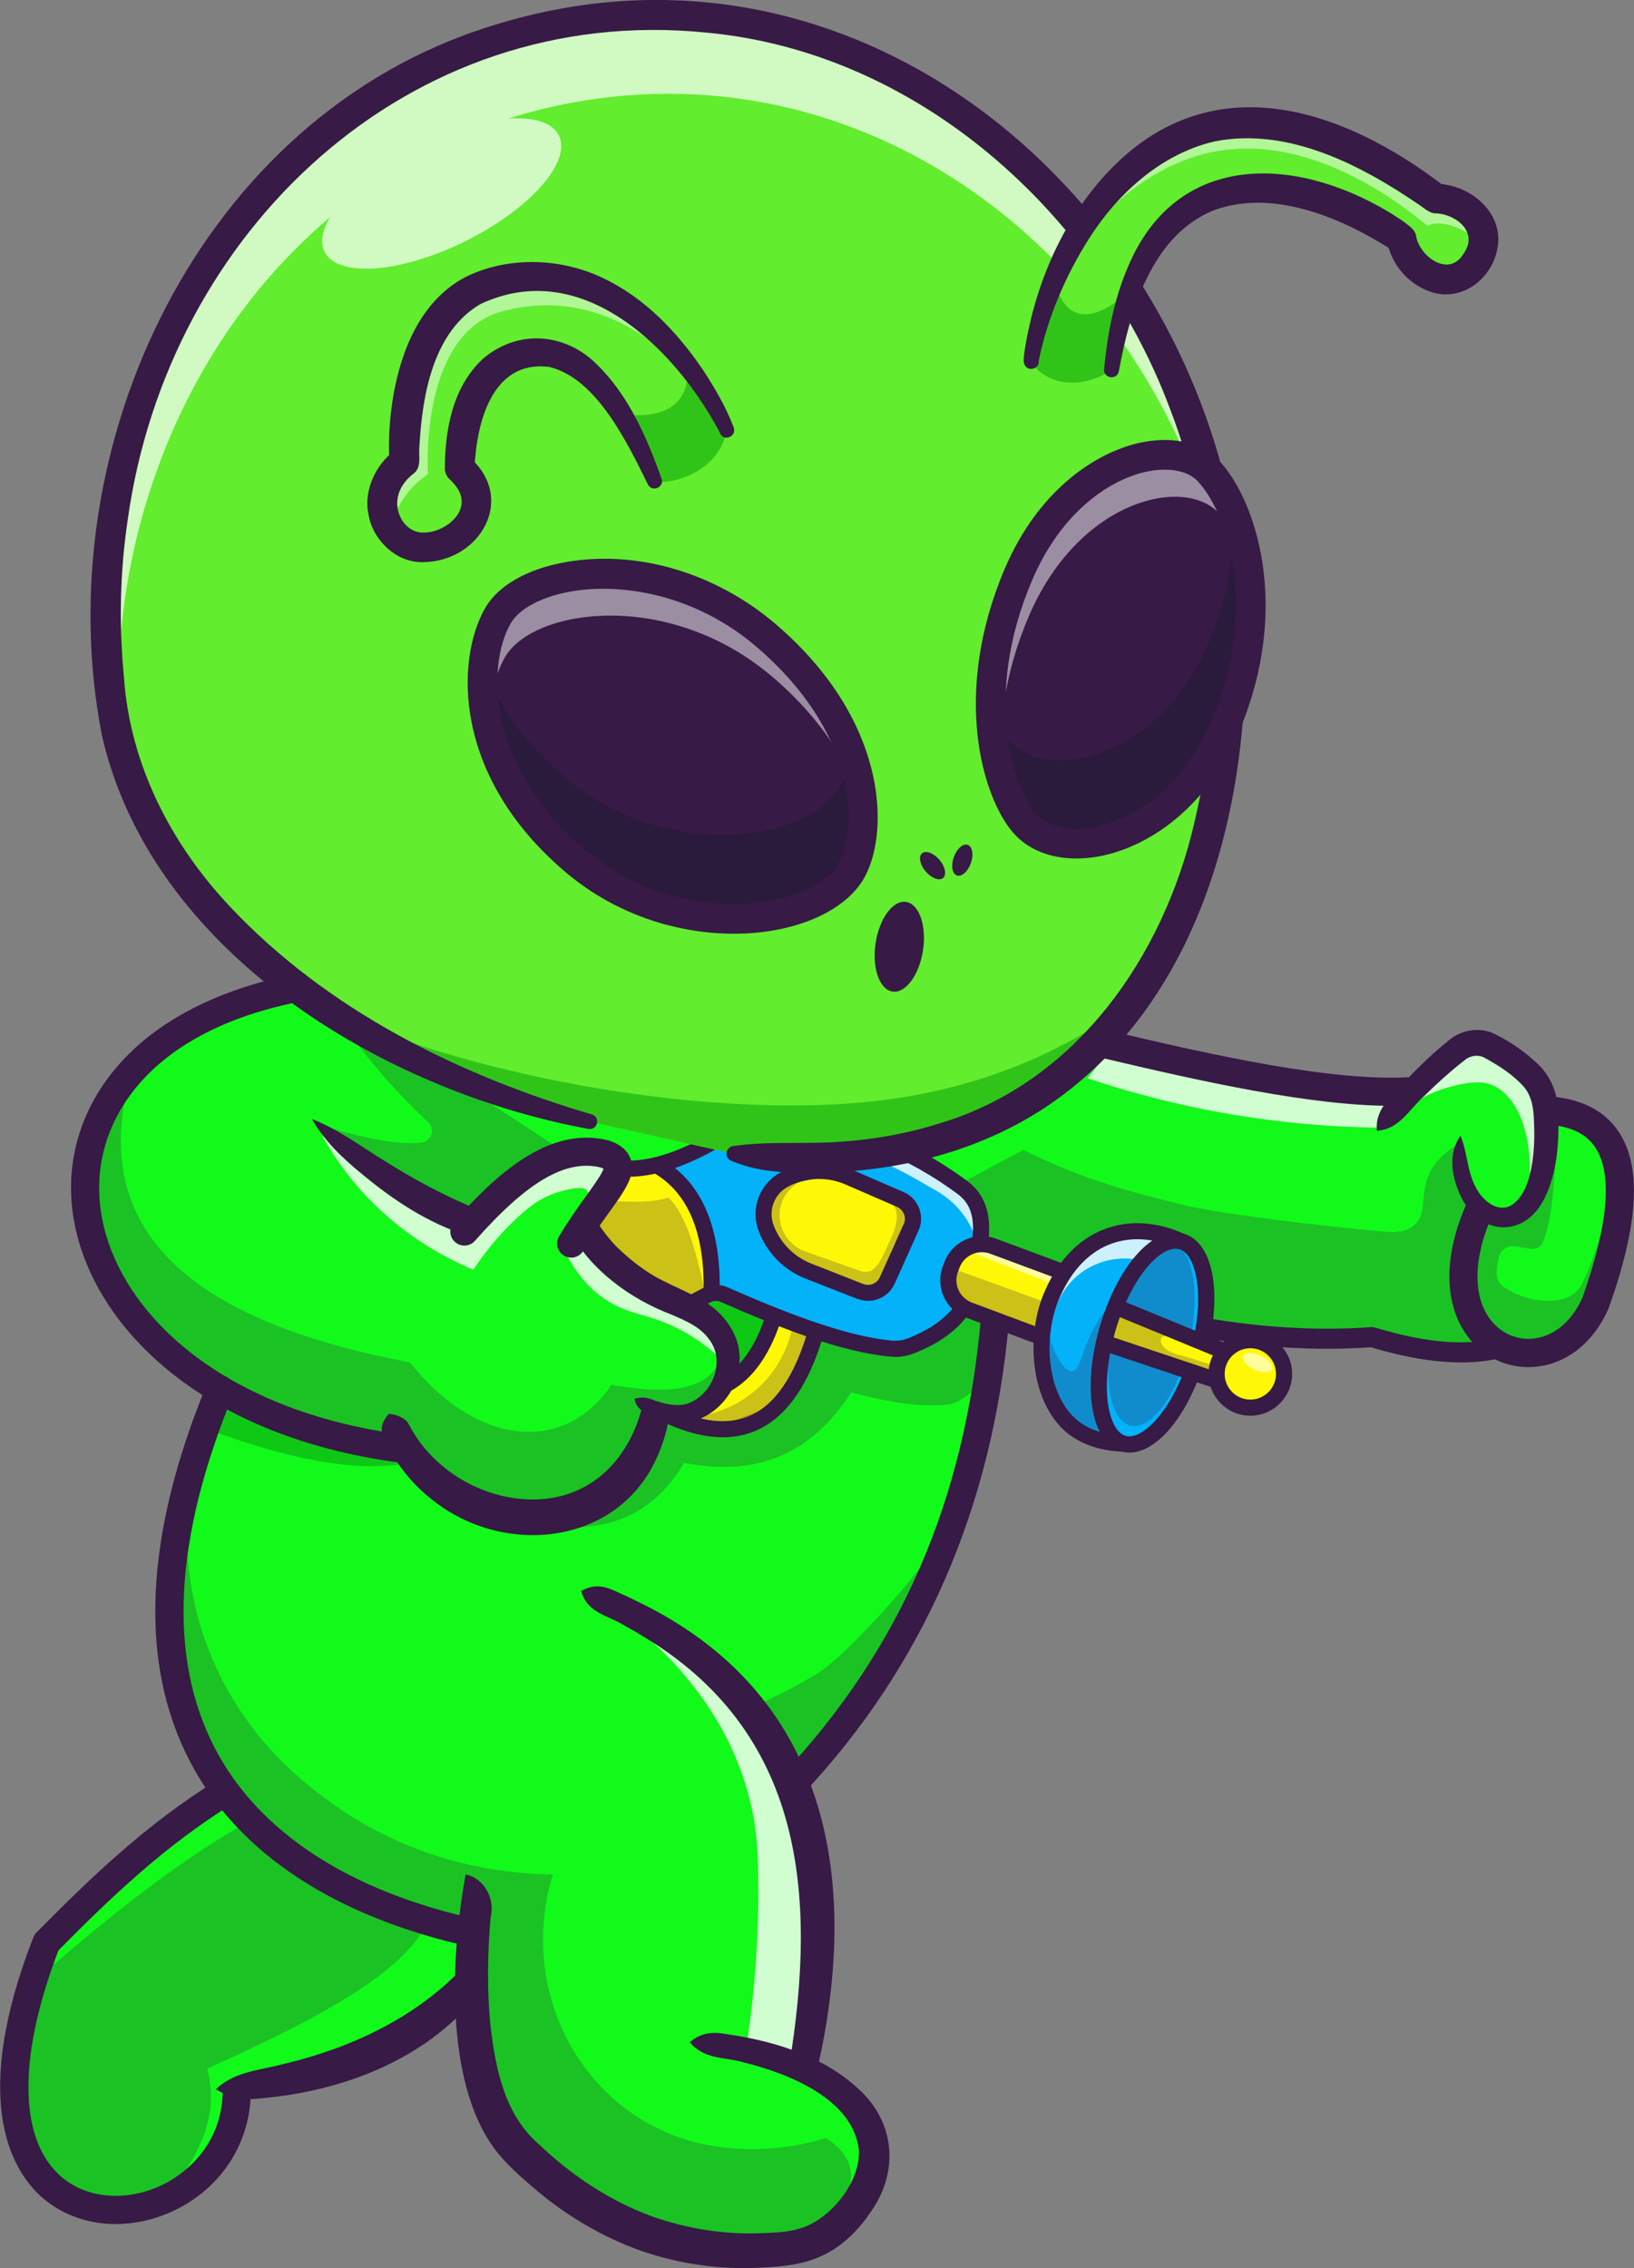 <?xml version="1.0" encoding="UTF-8"?>
<svg id="Layer_2" data-name="Layer 2" xmlns="http://www.w3.org/2000/svg" viewBox="0 0 189.61 263.18">
  <rect x="0" y="0" width="189.61" height="263.18" fill="#808080" stroke="none"/>
  <defs>
    <style>
      .cls-1 {
        fill: #03b2f9;
      }

      .cls-2 {
        fill: #fff;
      }

      .cls-3 {
        fill: #fef807;
      }

      .cls-4 {
        fill: #31c418;
      }

      .cls-5 {
        fill: #111a28;
      }

      .cls-6 {
        fill: #12fa1a;
      }

      .cls-7 {
        fill: #371a45;
      }

      .cls-8 {
        fill: #62ed2e;
      }

      .cls-9 {
        opacity: .2;
      }

      .cls-10 {
        opacity: .25;
      }

      .cls-11 {
        opacity: .35;
      }

      .cls-12 {
        opacity: .6;
      }

      .cls-13 {
        opacity: .5;
      }

      .cls-14 {
        opacity: .8;
      }

      .cls-15 {
        opacity: .7;
      }
    </style>
  </defs>
  <g id="Layer_2-2" data-name="Layer 2">
    <g>
      <g>
        <path class="cls-6" d="m185.58,131.15l-6.22-2.31-1.25-3.5-6.24-4.29-2.87,2.21-5.2,3.43h-6.44l-13.9-2.17-15.23-3.35,1.75-4.38c-.72.23-1.43.5-2.13.81-4.44,2.02-6.5,5.44-9.86,8.64-8.43,8.02-17.77-.49-27.16-1.29-10.91-.93-22,1.71-32.81-.77-1.89-.43-3.76-1.09-5.52-1.93,3.63,3.94,7.72,7.93,12.31,11.97l3.44-.58,3.39,2.23,4.52-.4c4.26-2.03,8.52-4.05,12.78-6.08,3.19.54,6.89,1.39,10.89,2.75,4.56,1.55,8.43,3.37,11.55,5.1l2.33,3.11v4.02l6.32,2.01,3.45,1.28,1.39-1.46,2.89-2.53,4.3-.71,2.62.71,3.61,1.1,1.69,5-.36,4.28,7.04,1.12h5.26l6.56.02,5.36.79,8.18.63,2.77-.11,6.25-.52,3.13-4.39,3-7.24v-8.9l-1.61-4.32Z"/>
        <path class="cls-1" d="m113.71,144.38v-4.02s-4.42-4.23-4.42-4.23c-5.47-3.76-12.33-5.87-19.8-7.23l-3.63,1.66-8.84,4.64,4.11,5.62,1.46,8.42,10.19,4.55,6.14,2,8.22-.25,4.24-3.26-1.33-1.72v-3.82s3.67-2.37,3.67-2.37Z"/>
        <polygon class="cls-3" points="100.86 149.79 103.43 147.63 105.95 141.32 104.37 139.45 97.28 136.17 90.87 137.58 88.94 139.62 89.52 143.66 93.73 147.51 100.86 149.79"/>
        <polyline class="cls-3" points="82.57 150.1 81.93 145.49 79.59 138.16 76.16 135.48 71.64 135.87 68.25 142.35 72.81 148.62 79.37 151.9"/>
        <path class="cls-3" d="m89.29,153.15c.1,2.64-1.36,4.83-3.99,6.69l-.79,1.4-2.35,2.18-3.56,1.28,6.7,1.14,6.27-3.49,1.94-4.44,1.19-3.44-5.41-1.32Z"/>
        <polygon class="cls-3" points="123.48 147.68 120.02 146.39 113.71 144.38 110.97 145.35 110.15 147.68 110.35 150.04 112.44 152.03 120.87 155.2 121.15 153.34 123.48 147.68"/>
        <polygon class="cls-1" points="130.9 167.63 133.29 167.45 135.8 164.52 137.84 160.51 138.25 159.5 139.63 154.07 139.89 148.96 138.3 144.79 135.57 144.38 130.6 148.45 128.22 154.23 127.58 160.16 128.22 165.85 130.9 167.63"/>
        <g class="cls-10">
          <ellipse class="cls-7" cx="133.61" cy="154.85" rx="10.84" ry="4.52" transform="translate(-46.91 251) rotate(-77.25)"/>
        </g>
        <path class="cls-3" d="m130.79,152.17l4.63,1.9,4.57,2.2,1.55.57,1.46-.32,2.69-.72,1.75,1.05.93,1.15.64,2.96-1.58,1.63-4.01.39-1.26-1.49-.98-1.98-12.43-3.49c.23-1.74.67-3.22,1.71-3.98"/>
        <polygon class="cls-1" points="129.43 167.45 127.51 164.05 127.61 158.96 128.47 154.88 129.76 150.84 131.35 147.9 134.69 144.48 135.57 143.98 132.06 142.98 126.51 144.37 123.18 148.1 121.15 153.34 120.87 158 122.13 163.35 126.25 166.65 129.43 167.45"/>
        <path class="cls-6" d="m67.44,133.87l-25.56-20.32c-36,2.48-47.84,40.93,3.63,53.91,15.72,13.78,24.59,9.8,29.91-3.4,9.8-.89,11.04-5,5.97-11.48l-13.94-9.6,4.24-7.77-4.24-1.34Z"/>
        <path class="cls-6" d="m115.44,153.28c-1.41,20.19-9.25,38.11-23.46,53.78,3.54,10.77,3.82,21.78,1.19,32.99,14.93,10.48,5.58,25.9-17.76,17.49-13.08-1.25-19.44-13.13-20.29-33.19-40.38-11.05-39.1-35.27-30.07-61.94l21.78,5.22c11.82,11.83,21.33,10.55,28.58-3.58l9.1,1.8c4.73-.59,7.98-5.64,11.18-10.85,6.6,1.88,12.07,1.48,15.68-2.7l4.08.99Z"/>
        <path class="cls-6" d="m84.79,159.5c-.13-2.16-.64-4.11-1.85-5.7-.64-.84-1.47-1.57-2.53-2.18l3.2-1.52,6.25,3.05-2.23,4.43-2.32,2.26-.51-.34Z"/>
        <path class="cls-6" d="m26.15,207.9l-20.31,17.04c-6.6,18.46-5.33,29.75,6.43,31.51,8.8.16,13.73-4.69,15.19-14.02,10.31-.71,19.72-3.67,27.26-11.38l-.69-6.7c-12.16-2.19-21.18-8-27.88-16.46Z"/>
        <g class="cls-10">
          <path class="cls-7" d="m113.85,160.19c-1.01,1.43-2.25,2.42-3.7,2.78-3.6.41-7.47-.39-11.39-1.39-4.04,6.3-10.01,10.03-19.38,8.17-3.92,6.65-9.97,8.45-17.43,7.04,6.81-2.5,11.75-6.53,14.22-12.59l6.42,1.65,8.98-3.49,2.92-7.16,8.71,1.26,8.17-4.16,4.08.99-1.59,6.91Z"/>
        </g>
        <g class="cls-10">
          <path class="cls-7" d="m108.46,179.01c1.26,0-9.53,12.72-13.75,15.27-2.99,1.8-7.73,4.13-7.86,3.79l5.93,8.05c6.6-7.18,11.44-16.74,15.69-27.12Z"/>
        </g>
        <g class="cls-9">
          <path d="m24.03,165.85c8.81,3.22,16.98,5.16,23.54,3.91l-21.06-7.95-2.48,4.04Z"/>
        </g>
        <g class="cls-10">
          <path class="cls-7" d="m21.99,172.7c-.47,3.62-.88,10.72,2.21,18.7,4.07,10.52,11.69,16.01,14.83,18.21,10.28,7.19,20.83,7.86,25.13,7.89-3.01,9.78.05,20.32,7.67,26.59,10.4,8.56,23.33,4.23,24,3.99,4.02,2.6,3.77,6.01,0,10.08l-5.27,2.83-15.42-1.03-17.11-12.82-4.01-22.79-10.56-3.39-16.01-11.41c-1.98-2.83-4.3-6.87-5.83-12.07-3.24-11.02-.97-20.52.35-24.78Z"/>
        </g>
        <g class="cls-10">
          <path class="cls-7" d="m49.64,222.94c-2.69,6.12-13.53,11.66-25.61,17.11,1.53,5.33-.92,10.32-5.05,15.15l-6.7,1.24-8.36-4.86-2.23-10.25,2.61-11.69c8.77-7.65,17.11-14.18,24.51-18.23l20.85,11.52Z"/>
        </g>
        <g class="cls-10">
          <path class="cls-7" d="m14.67,126.69c-3.75,17.32,9.1,26.91,32.9,31.4,7.81,9.84,18,10.63,23.38,2.6,7.61,1.38,12.32.35,12.86-4.17v4.17s-3.39,3.1-3.39,3.1l-4.99.26-1.43,6.09-9.88,5.78c-8.32.58-13.62-2.97-17.93-7.89-34.38-8.87-40.98-23.45-31.5-41.33Z"/>
        </g>
        <g class="cls-10">
          <path class="cls-7" d="m37.39,115.08c3.02,5.1,6.97,10.15,12.3,15.14.85.8.38,2.22-.78,2.36-3.27.39-7.76-.85-12.34-2.19l17.3,11.11,6.54-4.86,5.63-2.63-11.23-7.32-12.16-13.11-5.27,1.5Z"/>
        </g>
        <g class="cls-9">
          <path d="m85.3,158.87l-.79-3.66-3.09-3.87,1.3-.81,6.22,2.42c.42,2.83-1.37,4.5-3.64,5.92Z"/>
        </g>
        <g class="cls-10">
          <path class="cls-7" d="m94.24,154.9c-.78-.22-1.56-.44-2.34-.66-.27,1.21-1.06,3.94-3.47,6.38-3.13,3.16-6.89,3.71-8.03,3.83l3,1.64c1.25-.13,2.97-.49,4.72-1.5,5.03-2.92,5.97-8.73,6.11-9.68Z"/>
        </g>
        <g class="cls-10">
          <path class="cls-7" d="m81.77,149.79c-1.01-4.73-2.2-8.95-4.21-10.82-1.93.61-4.31.52-6.62.38l-2.69,3,5.96,6.12,5.61,2.87,1.95-1.55Z"/>
        </g>
        <g class="cls-10">
          <path class="cls-7" d="m103.08,139.39c.2.12.6.38.82.88.11.24.17.51.16.95-.02.99-.35,1.76-.42,1.91-1.24,2.81-1.86,4.21-2.85,4.42-.52.11-.94-.04-1.33-.19-1.74-.63-3.64-1.31-5.9-2.1-1.94-.64-3.21-2.51-3.09-4.5.12-1.86,1.43-3.47,3.26-3.99-.28-.06-2.39-.51-3.93.86-.82.73-1.08,1.61-1.17,1.91-.62,2.19.75,4.26,1.21,4.95,1.25,1.88,3.12,2.76,6.86,4.52,2.33,1.1,3.15,1.21,3.97,1.05,2.06-.4,3.22-2.41,3.31-2.57.41-.72.2-.77.74-2.26.86-2.36,1.52-2.79,1.36-3.62-.13-.67-.76-1.5-3-2.22Z"/>
        </g>
        <g class="cls-10">
          <path class="cls-7" d="m110.34,147.13l11.59,4.2c-.28,1.31-.55,3.65.63,5.86.29.55,1.06,2,1.87,1.91.9-.1,1.04-2.03,2.22-4.44.94-1.92,2.11-3.27,2.92-4.09-.66,2.31-1.32,4.62-1.99,6.93l.33,7.27,1.08,2.76-3.36-1.02-3.74-4.15-1.34-7.16-5.84-1.86-4.09-2.49s.24-3.72-.28-3.71Z"/>
        </g>
        <g class="cls-10">
          <path class="cls-7" d="m140.79,158.42c-1.2-.37-2.4-.74-3.6-1.11-.28-.05-2.08-.43-2.43-1.44-.04-.11-.12-.34-.02-.55.24-.5,1.22-.28,1.31-.51.19-.52-4.08-4.1-6.34-2.43-1.42,1.06-1.14,3.52-1.11,3.74,4.07,1.3,8.14,2.6,12.21,3.9,0-.54,0-1.08,0-1.62Z"/>
        </g>
        <g class="cls-10">
          <path class="cls-7" d="m180.62,132.09c-.24,4.57-.42,9.25-1.59,12.06-.23.55-.8.86-1.39.77l-1.83-.3c-.85-.14-1.68.4-1.88,1.24-.14.61-.23,1.2-.26,1.77-.03.71.31,1.4.92,1.78,1.92,1.21,4.01,1.8,6.38,1.42,1.12-.18,2.1-.87,2.62-1.87,1.04-2.03,1.97-4.98,2.87-8.09l-1.44,8.75-2.53,5.9-6.6,1.35-4.45-3.49-1.85-6.49,1.79-6.25,4.62-.29,4.62-8.24Z"/>
        </g>
        <g class="cls-10">
          <path class="cls-7" d="m169.35,132.73c-1.03.55-2.52,1.55-3.39,3.27-1.27,2.51-.31,4.69-1.75,6.08-1.1,1.06-2.82.92-3.86.82-17.03-1.61-22.91-3.04-22.91-3.04-7.28-1.77-11.59-3.15-16.24-5.26-1.03-.47-1.87-.88-2.45-1.17-2.26,1.21-4.52,2.42-6.78,3.62.52.48,1.9,1.89,2.28,4.15.2,1.2.04,2.22-.12,2.86,3.06.9,6.12,1.79,9.17,2.69.36-.62.98-1.51,1.99-2.34,1.64-1.34,3.33-1.69,4.27-1.87.56-.11,4.03-.73,7.48,1.17.85.47,1.53.84,2.16,1.64,1.34,1.68,1.34,3.83,1.34,5.67,0,1.17-.13,2.12-.23,2.75,1.95.32,4.04.59,6.25.76,4.75.37,9.06.24,12.8-.12,1.11.4,2.36.77,3.74,1.05,3.45.72,6.51.66,8.82.41-.6-.41-1.46-1.12-2.16-2.22-1.27-2.01-1.2-4.07-1.11-5.78.18-3.5,3.85-6.48,2.51-7.95-2.16-2.37-2.08-4.78-1.81-7.19Z"/>
        </g>
        <g class="cls-14">
          <path class="cls-2" d="m126.22,125.13c3.74,1.25,7.92,2.43,12.5,3.39,8.19,1.71,15.61,2.29,21.85,2.34,1.39-1.39,2.67-2.39,3.84-3.11,0,0,0,0,0,0,0,0,1.73-1.05,3.63-1.57.56-.15,3.21-.97,4.91-.35,3,1.09,4.78,5.45,4.56,10.75.76-.94,2.14-2.97,2.22-5.73.12-4.26-2.9-8.5-6.78-9.44-.3-.07-1.52-.35-3.13-.06-4.33.77-6.53,4.7-6.92,5.41-2.8-.08-5.72-.27-8.77-.58-9.39-.98-17.67-2.98-24.66-5.26-1.09,1.4-2.18,2.8-3.27,4.21Z"/>
        </g>
        <g class="cls-14">
          <path class="cls-2" d="m37.39,131.79c1.02,1.83,2.36,3.87,4.14,5.93,4.63,5.35,9.94,8.17,13.4,9.62,1.95-2.97,3.95-5.01,5.38-6.3.89-.8,2.31-2.06,4.44-2.7,3.1-.93,3.7-.39,3.51.63l3.42-3.76-2.48-1.56-7.71,1.56-7.6,6.29-16.49-9.7Z"/>
        </g>
        <g class="cls-14">
          <path class="cls-2" d="m65.68,145.47c1.66,3.18,3.6,4.76,5.03,5.61,2.72,1.63,4.84,1.36,8.53,3.39,1.86,1.02,3.22,2.13,4.03,2.86-.39-1.21-1.07-2.75-2.28-4.27-2.75-3.46-6.12-1.93-9.58-5.26-2.08-2-2.75-4.22-4.09-4.03-.78.11-1.31.98-1.64,1.69Z"/>
        </g>
        <g class="cls-14">
          <path class="cls-2" d="m68.68,185.4c2.97,1.7,7.1,4.57,10.91,9.19,1.6,1.94,5.05,6.22,7.01,12.78,1.22,4.09,1.4,7.21,1.4,12.15,0,4.53-.27,10.71-1.4,18.08,1.87.42,3.74.83,5.61,1.25,7.37-28.78-5.05-43.3-23.53-53.45Z"/>
        </g>
        <g class="cls-14">
          <path class="cls-2" d="m82.63,133.59c1.35-.82,3.62-1.93,6.54-2.1,1.48-.09,2.8.27,6.47,1.17,6.48,1.6,9.13,3.29,12.78,5.38,1.95,1.11,3.63,2.62,4.75,5.45,2.62-1.66-1.52-8.75-13.17-12.23-11.95-3.57-17.76.27-17.37,2.34Z"/>
        </g>
        <g class="cls-12">
          <polygon class="cls-2" points="112.44 145.2 122.42 149.09 122.83 147.69 113.93 144.45 112.44 145.2"/>
        </g>
        <g class="cls-12">
          <ellipse class="cls-2" cx="145.93" cy="158.1" rx=".89" ry="1.84" transform="translate(-58.59 224.91) rotate(-65.38)"/>
        </g>
        <g class="cls-14">
          <path class="cls-2" d="m122.01,153.65c.07-.5.62-4.29,4.09-6.39,2.63-1.6,5.28-1.22,6-1.09,2-1.89,2.98-2.91,2.88-2.96-2.27-1.21-12.91-.82-12.97,10.44Z"/>
        </g>
        <path class="cls-7" d="m45.94,169.66c.8,0,1.5-.59,1.62-1.41.13-.89-.5-1.72-1.39-1.85-23.39-3.29-35.14-17.22-34.65-29.28.39-9.72,8.96-20.59,31.84-21.95.9-.05,1.59-.83,1.54-1.73-.05-.9-.83-1.59-1.73-1.54-10.71.64-19.62,3.49-25.76,8.25-5.64,4.37-8.89,10.35-9.15,16.83-.54,13.53,12.15,29.09,37.47,32.65.08.01.15.02.23.02Z"/>
        <path class="cls-7" d="m45.15,164.05c-1.06,1.15-1.04,2.09-.43,3.23,1.28,2.66,3.18,5.01,5.52,6.82,8.17,6.49,21.22,5.32,25.89-4.76.85-1.81,1.37-3.71,1.64-5.61l-3.22-.61c-1.59,6.54-6.37,11.09-13.17,10.87-4.71-.13-9.41-2.51-12.35-6.25-.5-.63-.94-1.3-1.35-2-.19-.36-.33-.73-.71-1.01-.36-.29-.86-.54-1.82-.68h0Z"/>
        <path class="cls-7" d="m73.63,162.3c.2,1.1.96,1.57,1.86,1.93.81.34,1.66.62,2.58.76,3.96.68,7.66-3.06,7.75-6.98.17-2.55-1.28-4.92-3.23-6.4-2.3-1.69-5.32-2.55-7.58-4.11-1.23-.81-2.47-1.85-3.51-2.88-1.02-1.06-1.9-2.25-2.64-3.55l-2.87,1.56c2.4,4.65,7.09,8.07,11.84,9.88,1.62.7,3.36,1.4,4.41,2.85,1.92,2.39.63,6.13-2.09,7.37-1.2.58-2.75.26-4.03-.16-.85-.34-1.49-.55-2.51-.26h0Z"/>
        <path class="cls-7" d="m66.27,145.94c.56,0,1.1-.28,1.41-.8,1.02-1.72,2.07-3.16,2.99-4.44,1.88-2.61,3.12-4.33,2.53-6.14-.49-1.52-2.04-2.04-2.55-2.21l-.12-.03c-6.9-1.73-13.17,4.17-17.87,9.5-.6.68-.53,1.71.15,2.31.68.6,1.71.53,2.31-.15,6.04-6.85,10.53-9.48,14.56-8.51.17.06.28.11.36.15-.2.63-1.2,2.02-2.02,3.16-.91,1.26-2.04,2.84-3.14,4.68-.46.78-.21,1.78.57,2.24.26.16.55.23.84.23Z"/>
        <path class="cls-7" d="m36.19,129.85c1.47,2.55,3.5,4.49,5.72,6.31,3.68,3.07,7.75,5.79,12.38,7.23,0,0,1.07-3.09,1.07-3.09-3.72-1.49-7.29-3.43-10.7-5.57-2.81-1.72-5.31-3.64-8.47-4.88h0Z"/>
        <path class="cls-7" d="m55.13,225.99c.75,0,1.43-.52,1.6-1.29.19-.88-.37-1.75-1.25-1.95-14.86-3.23-25.4-10.08-30.5-19.8-5.52-10.54-4.83-24.36,2.06-41.09.34-.84-.05-1.79-.89-2.14-.83-.35-1.79.05-2.14.89-7.28,17.67-7.93,32.42-1.93,43.86,5.56,10.61,16.87,18.03,32.7,21.48.12.03.23.04.35.04Z"/>
        <path class="cls-7" d="m54.04,217.5c-1.71,9.19-2.49,23.78,3.24,31.7,1.37,1.89,3.29,3.53,5.05,5.03,3.58,2.99,7.67,5.4,12.08,6.96,4.43,1.54,9.17,2.2,13.83,1.95,2.45-.12,4.98-.32,7.23-1.43,2.34-1.07,4.19-2.98,5.6-5.08,3.28-4.67,2.8-10.37-1.46-14.24-4.36-4.04-10.33-5.7-16.07-6.46-1.14-.11-2.32.04-3.5,1.05.51.61,1.03.95,1.55,1.22,1.5.72,3.15.65,4.71,1.12,5.17,1.28,12.7,4.22,13.37,10.18.16,3.43-2.71,7.25-5.83,8.71-1.78.83-3.8.87-5.75.94-4.18.14-8.35-.54-12.29-1.91-4.92-1.78-9.4-4.74-13.19-8.35-3.98-3.39-5.09-8.65-5.67-13.64-.45-4.23-.37-8.57,0-12.89l-.04.26c.61-2.15-.61-4.63-2.87-5.11h0Z"/>
        <path class="cls-7" d="m53.47,228.6c-5.55,5.7-12.88,9.08-20.57,10.91-2.74.73-5.64.84-7.85,2.92,1.46.91,2.91,1.15,4.34,1.14,7.16-.52,14.37-2.54,20.32-6.73,2.39-1.7,4.56-3.76,6.27-6.14l-2.51-2.1h0Z"/>
        <path class="cls-7" d="m13.43,258.08c2.04,0,4.14-.43,6.18-1.3,5.92-2.55,9.56-8.06,9.5-14.37l-3.27.03c.06,5.94-3.84,9.74-7.52,11.33-4.21,1.81-8.75,1.22-11.58-1.52-4.61-4.45-4.58-13.89.05-25.94,6.1-6.15,12.25-12.07,20.24-17.03l-1.73-2.78c-8.39,5.21-14.76,11.37-21.07,17.75-.16.16-.28.35-.36.56-7.2,18.47-2.71,26.6.6,29.8,2.36,2.28,5.57,3.47,8.97,3.47Z"/>
        <path class="cls-7" d="m94.78,240.37c5.04-21.74,1.66-43.14-19.85-54.06-.94-.45-1.99-1.01-2.95-1.41-1.53-.73-2.79-1.27-4.54-.28.75,2.64,3.12,2.78,5.05,4.03.46.24,1.35.74,1.78,1.02,19.02,11.17,20.59,30.16,17.3,50.08,0,0,3.21.62,3.21.62h0Z"/>
        <path class="cls-7" d="m93.17,208.18c13.97-14.84,22.02-33.31,23.91-54.89l-3.26-.29c-1.85,21.12-9.38,38.43-23.03,52.93l2.38,2.24Z"/>
        <path class="cls-7" d="m159.76,131.21c2.66-.14,3.77-2.52,5.55-4.07,1.37-1.35,2.79-2.65,4.3-3.84l.32-.25c.64-.57,1.61-.71,2.35-.3,1.66.91,3.32,1.97,4.58,3.4.9,1.08,1.11,2.54,1.14,3.93.08,1.6.05,3.22-.19,4.8-.31,1.84-.82,3.9-2.4,4.96-1.55.93-3.28-.44-4.08-1.91-1.1-1.93-.98-3.95-1.85-6.13-1.53,2.14-1,4.86.06,7.09,2.27,4.6,7.5,4.8,9.76.01,1.34-2.82,1.56-5.86,1.55-8.9.1-2.34-.58-4.78-2.32-6.45-1.58-1.52-3.39-2.78-5.38-3.7-1.69-.68-3.68-.29-5.03.88-1.71,1.36-3.31,2.88-4.8,4.46-1.52,1.83-3.83,3.32-3.54,6.03h0Z"/>
        <path class="cls-7" d="m161.5,128.33c.84,0,1.66-.02,2.45-.07l-.2-3.27c-9.09.54-22.59-2.43-35.62-5.53l-.76,3.18c12.17,2.89,24.76,5.68,34.12,5.68Z"/>
        <path class="cls-7" d="m177.35,158.64c.31,0,.62-.02.93-.05,3.6-.38,6.65-2.83,8.37-6.74.02-.04.03-.07.04-.11,3.46-9.7,3.83-16.38,1.14-20.41-1.69-2.53-4.51-3.92-8.39-4.13l-.17,3.27c2.83.15,4.75,1.02,5.84,2.67,2.04,3.06,1.54,8.93-1.48,17.44-1.24,2.77-3.31,4.5-5.7,4.75-1.97.21-3.87-.66-5.08-2.33-2-2.77-1.86-7.21.39-12.16l-2.98-1.35c-2.74,6.06-2.76,11.68-.06,15.43,1.71,2.37,4.33,3.72,7.14,3.72Z"/>
        <polygon class="cls-7" points="133.62 154.97 133.62 154.97 133.62 151.7 133.62 154.97"/>
        <path class="cls-7" d="m169.51,158.1c2.12,0,4.07-.28,5.9-.83l-.68-2.24c-4.06,1.23-8.89.92-15.18-.98-.14-.04-.28-.06-.42-.05-6.03.44-12.52.08-19.31-1.08l-.39,2.3c6.89,1.17,13.5,1.55,19.65,1.12,3.93,1.17,7.36,1.75,10.42,1.75Z"/>
        <path class="cls-7" d="m131.06,168.56c2.9,0,6.14-3.51,8.17-9.02l-1.75-.65c-2,5.42-5.13,8.23-6.86,7.73-1.81-.52-2.93-4.73-1.59-10.62.1-.45.22-.92.37-1.46.26-.9.56-1.77.89-2.58,2.1-5.17,4.95-7.46,6.57-7,1.64.47,2.77,4.12,1.84,9.4-.06.35-.13.71-.22,1.13l1.82.41c.1-.45.18-.86.24-1.23,1.07-6.02-.2-10.65-3.16-11.51-2.96-.86-6.51,2.39-8.82,8.09-.35.87-.68,1.8-.96,2.77-.17.58-.29,1.09-.4,1.57-1.49,6.51-.27,11.91,2.89,12.83.31.09.63.13.96.13Z"/>
        <path class="cls-7" d="m130.31,168.46l.11-1.87c-1.19-.07-3.99-.24-5.96-2.29-3.07-3.21-3.28-9.25-1.7-13.23,1.32-3.33,3.38-5.63,5.97-6.66,2.42-.96,5.25-.78,7.99.51l.79-1.69c-3.21-1.51-6.58-1.7-9.48-.55-3.08,1.22-5.51,3.89-7.02,7.7-1.8,4.53-1.51,11.46,2.08,15.21,2.47,2.59,5.9,2.79,7.2,2.87Z"/>
        <path class="cls-7" d="m120.59,156.07l.66-1.75-8.47-3.17c-.69-.26-1.24-.77-1.55-1.45-.31-.67-.33-1.43-.07-2.12l.19-.49c.54-1.42,2.13-2.14,3.55-1.61l8.27,3.07.65-1.75-8.27-3.07c-2.38-.88-5.05.33-5.95,2.7l-.19.49c-.44,1.16-.4,2.42.11,3.55.51,1.13,1.43,1.99,2.6,2.43l8.47,3.17Z"/>
        <path class="cls-7" d="m103.85,157.46c.75,0,1.51-.14,2.22-.42,2.94-1.14,5.13-2.76,6.51-4.81l-1.55-1.05c-1.16,1.72-3.06,3.11-5.64,4.11-.6.23-1.26.33-1.9.27-5.55-.49-13.11-3.56-19.08-6.19-.92-.4-1.95-.37-2.84.1l-2.42,1.28.87,1.65,2.42-1.28c.38-.2.82-.21,1.21-.04,6.48,2.85,13.88,5.83,19.67,6.34.17.02.35.02.52.02Z"/>
        <path class="cls-7" d="m114.63,144.51c.32-2.34.36-5.3-2.26-7.37-6.11-4.57-13.52-7.62-22.02-9.1-1.25-.22-2.51.06-3.55.77-4.35,2.99-9.98,6.36-15.02,5.81l-.2,1.86c5.64.62,11.67-2.95,16.28-6.12.63-.44,1.4-.6,2.17-.47,8.21,1.43,15.35,4.37,21.2,8.74,1.48,1.18,1.94,2.81,1.54,5.63l1.85.26Z"/>
        <path class="cls-7" d="m83.51,150.13c.19-7.79-2.13-13.08-6.89-15.74l-.91,1.63c4.11,2.29,6.11,7.02,5.93,14.06l1.87.05Z"/>
        <path class="cls-7" d="m83.87,166.78c1.35,0,2.6-.24,3.76-.73,3.57-1.5,6.25-5.3,7.97-11.31l-1.8-.51c-1.56,5.44-3.88,8.84-6.89,10.1-2.78,1.16-6.33.59-10.57-1.72l-.89,1.64c3.1,1.68,5.92,2.53,8.42,2.53Z"/>
        <path class="cls-7" d="m83.96,161.62l.46-.07c.11-.02.22-.05.32-.11,2.69-1.48,4.7-4.38,6-8.6l-1.79-.55c-1.12,3.66-2.8,6.16-4.97,7.43l-.29.04.27,1.85Z"/>
        <path class="cls-7" d="m140.24,159.43c0-2.67,2.18-4.85,4.85-4.85s4.85,2.18,4.85,4.85-2.18,4.85-4.85,4.85-4.85-2.18-4.85-4.85Zm1.87,0c0,1.64,1.34,2.98,2.98,2.98s2.98-1.34,2.98-2.98-1.34-2.98-2.98-2.98-2.98,1.34-2.98,2.98Z"/>
        <rect class="cls-7" x="134.86" y="147.35" width="1.87" height="13.76" transform="translate(-58.49 221.18) rotate(-67.65)"/>
        <rect class="cls-7" x="133.75" y="151.07" width="1.87" height="13.85" transform="translate(-57.88 235.6) rotate(-71.5)"/>
        <path class="cls-7" d="m99.49,150.73l-6.01-2.36c-2.56-1-4.56-3.06-5.49-5.65-.92-2.57.21-5.45,2.69-6.73,2.55-1.31,5.53-1.41,8.16-.27l6,2.6c.84.36,1.48,1.03,1.81,1.88.33.85.31,1.78-.07,2.61l-1.19,2.65s0,0,0,0l-1.57,3.49c-.56,1.25-1.79,2-3.09,2-.41,0-.83-.08-1.24-.24Zm5.38-8.67c.17-.37.18-.79.03-1.17-.15-.38-.44-.68-.81-.85l-6-2.6c-2.12-.92-4.51-.84-6.61.24-1.6.82-2.34,2.72-1.74,4.41.75,2.08,2.36,3.74,4.41,4.54l6.01,2.36c.76.3,1.61-.05,1.94-.79l1.57-3.49,1.18-2.64Z"/>
      </g>
      <g>
        <g>
          <path class="cls-8" d="m38.71,117.56c9.14,5.97,19.64,10.27,29.77,12.6l16.48,3.68c22.91,2.71,37.7-5.35,46.57-17.85,10.3-14.53,12.62-35.04,10.39-51.62C136.9,27.04,105.26-2.7,67.92,2.33,30.58,7.36,7.95,44.41,12.98,81.75c2,14.87,12.4,27.11,25.73,35.81Z"/>
          <path class="cls-4" d="m38.71,117.56c9.14,5.97,19.64,10.27,29.77,12.6l16.48,3.68c22.91,2.71,37.7-5.35,46.57-17.85-5.47,4.29-15.91,10.53-31.55,11.94-17.81,1.6-43.01-2.45-61.27-10.37Z"/>
          <g class="cls-15">
            <path class="cls-2" d="m38.31,25.19c-.92,1.52-1.19,2.93-.65,4.02,1.51,3.05,8.83,2.5,16.34-1.22,7.51-3.73,12.37-9.22,10.85-12.28-.76-1.52-2.95-2.15-5.9-1.94,3.32-1.06,6.8-1.84,10.4-2.33,35.62-4.8,66.05,22.05,73.14,56.96-.07-1.33-.19-2.67-.37-4.02C137.1,27.04,105.46-2.7,68.12,2.33,30.79,7.36,8.15,44.42,13.18,81.75c.18,1.35.42,2.68.71,3.98-1.59-23.55,7.65-46.4,24.43-60.54Z"/>
          </g>
          <path class="cls-7" d="m68.29,131c-23.89-4.39-50.8-20.59-56.48-45.74C5.34,51.78,23.24,13.53,56.95,3.03c44.81-14.2,85.5,23.63,87.42,67.88,1.15,20.83-4.36,44.73-22.52,57.22-7.6,5.21-16.83,7.67-25.94,7.92-3.76.07-7.5.17-11.08-1.36-.84-.36-.61-1.63.27-1.7,3.57-.52,7.11-.29,10.69-.41,4.52-.17,9.04-.88,13.32-2.25,15.81-4.74,25.95-19.39,29.52-35.01,3.71-15.75,2.94-32.81-2.89-47.96C127.24,24.71,106.5,6.03,81.93,3.78,47.28.3,19.45,26.96,14.82,60.32c-.9,6.03-1.03,12.17-.44,18.23.68,10.06,5.4,19.34,12.34,26.69,11.23,11.93,26.35,19.48,41.96,24.08,1.03.29.68,1.86-.39,1.68h0Z"/>
          <path class="cls-7" d="m140.23,54.65c3.97,4.22,7.71,16.04,1.95,29.61-5.76,13.57-18.89,16.36-23.31,11.24-3.39-3.94-6.47-15.21-.7-28.78,5.76-13.57,18-16.4,22.06-12.07Z"/>
          <g class="cls-13">
            <path class="cls-2" d="m116.25,89.42c-.44-4.98.25-11.12,3.1-17.83,5.76-13.57,18-16.4,22.06-12.07,1.34,1.43,2.66,3.72,3.59,6.66-.55-5.81-2.63-10.32-4.78-12.6-4.07-4.32-16.3-1.49-22.07,12.07-4.13,9.72-3.72,18.26-1.91,23.77Z"/>
          </g>
          <g class="cls-11">
            <path class="cls-5" d="m118.87,95.5c4.42,5.13,17.55,2.33,23.31-11.24,4.21-9.92,3.35-18.91,1.02-24.67.14,4.48-.65,9.61-2.95,15.02-5.76,13.57-18.89,16.37-23.31,11.24-.7-.81-1.39-1.94-1.99-3.34.14,6.1,1.98,10.74,3.91,12.99Z"/>
          </g>
          <path class="cls-7" d="m57.81,71.4c-3.19,5.54-3.24,18.06,8.8,28.37,12.04,10.31,28.9,7.62,32.29,1.06,2.6-5.04,2.05-16.78-9.99-27.09-12.04-10.31-27.83-8.01-31.1-2.34Z"/>
          <g class="cls-13">
            <path class="cls-2" d="m56.79,83.95c0-3.12.73-5.81,1.81-7.69,3.27-5.67,19.06-7.98,31.1,2.34,5.97,5.11,9.12,10.58,10.45,15.4.09-5.86-2.64-13.97-11.25-21.34-12.04-10.31-27.83-8.01-31.1-2.34-1.72,2.99-2.53,8.01-1.01,13.63Z"/>
          </g>
          <g class="cls-11">
            <path class="cls-5" d="m66.61,99.77c12.04,10.31,28.89,7.62,32.28,1.06,1.48-2.88,1.94-7.94-.18-13.68-.19,1.54-.6,2.88-1.13,3.92-3.39,6.56-20.25,9.26-32.28-1.05-4.8-4.11-7.68-8.57-9.21-12.81-.62,6.31,1.72,15.03,10.52,22.57Z"/>
          </g>
          <path class="cls-7" d="m124.9,99.62c-3.05,0-5.65-1.05-7.34-3-3.62-4.2-7.09-16.21-.99-30.57,4.02-9.48,11.03-13.85,16.24-14.78,3.59-.64,6.75.16,8.67,2.2h0c4.17,4.43,8.47,16.89,2.28,31.46-3.99,9.41-11.2,13.66-16.62,14.51-.77.12-1.52.18-2.25.18Zm10.25-45.12c-.55,0-1.13.05-1.74.16-4.32.77-10.19,4.52-13.67,12.73-5.69,13.41-2.17,23.97.42,26.98,1.27,1.47,3.68,2.1,6.45,1.67,4.5-.7,10.53-4.34,13.98-12.45,5.25-12.37,2.21-23.68-1.62-27.76-.81-.87-2.18-1.33-3.82-1.33Z"/>
          <path class="cls-7" d="m85.18,108.35c-6.07,0-13.42-1.9-19.7-7.27-13.06-11.18-12.56-24.67-9.17-30.54h0c1.51-2.62,4.95-4.56,9.43-5.33,8.27-1.42,17.34,1.28,24.28,7.22,12.87,11.02,13.21,23.75,10.4,29.19-1.56,3.02-5.28,5.3-10.2,6.26-1.52.3-3.23.47-5.04.47Zm-25.88-36.09c-3.04,5.28-2.44,16.9,8.43,26.21,7.22,6.19,16.02,7.17,21.84,6.04,3.82-.75,6.74-2.42,7.8-4.46,2.33-4.5,1.78-15.27-9.58-24.99-7.26-6.22-15.85-7.41-21.46-6.44-3.37.58-6.06,1.98-7.03,3.66h0Z"/>
          <ellipse class="cls-7" cx="111.66" cy="99.81" rx="1.88" ry="1.05" transform="translate(-19.74 171.66) rotate(-70.46)"/>
          <path class="cls-7" d="m109.01,99.77c.67.79.86,1.73.43,2.11-.44.37-1.34.04-2.02-.75-.67-.79-.86-1.73-.43-2.11.44-.37,1.34-.04,2.02.75Z"/>
          <path class="cls-8" d="m84.34,49.94l-8.35,5.93c-1.29-3.19-2.59-5.76-3.87-7.81-5.16-8.24-10.15-8.13-13.84-5.9-5.03,3.04-4.92,12.19-4.92,12.19,4.86,4.46-.31,9.66-4.81,9.14-3.9-.45-6.24-6.31-1.61-9.89-.11-1.83-.36-17.79,10.19-20.78,10.4-2.94,18.18,3.8,22.7,9.67,2.9,3.77,4.46,7.19,4.52,7.45Z"/>
          <g class="cls-13">
            <path class="cls-2" d="m82.86,47.03c-.17-.23-.35-.47-.53-.7-4.78-6.21-12.94-13.11-23.99-10.22-9.14,2.39-8.8,16.99-8.68,18.93-3,1.94-4.08,5.08-4.46,6.21-1.34-2.14-1.23-5.36,1.73-7.65-.11-1.83-.36-17.79,10.19-20.78,10.4-2.94,18.18,3.8,22.7,9.67,1.28,1.66,2.3,3.26,3.04,4.54Z"/>
          </g>
          <path class="cls-4" d="m84.34,49.94s-.33,2.8-3.2,4.59c-2.88,1.78-5.14,1.35-5.14,1.35-1.29-3.19-2.59-5.76-3.87-7.81,3.22.4,7.95.09,7.7-5.57,2.9,3.77,4.46,7.19,4.52,7.45Z"/>
          <path class="cls-7" d="m83.49,50.12c-5.1-9.6-15.92-20.41-27.75-14.83-5.48,3.21-6.74,10.54-7.07,16.48-.13,1.11.31,2.44-.68,3.19-1.34,1.02-2.16,2.53-1.82,4.17.29,1.45,1.44,2.71,2.98,2.67,2.16.03,4.93-1.9,4.34-4.23-.19-.75-.72-1.39-1.31-1.95-.36-.34-.55-.79-.56-1.25.02-4.53.9-9.44,4.38-12.7,4.07-3.51,9.57-3.07,13.27.62,3.71,3.64,5.8,8.52,7.5,13.25.35,1.03-1.13,1.63-1.6.65-2.37-4.8-5.95-12.33-11.47-13.62-6.58-.8-8.4,6.42-8.64,11.75,0,0-.56-1.25-.56-1.25,5.46,4.81,1.2,12.09-5.38,12.16-3.07.1-5.82-2.49-6.34-5.44-.65-2.85.83-5.92,3.08-7.57,0,0-.66,1.47-.66,1.47-.17-2.72.02-5.24.46-7.89.94-5.29,3.25-11,8.39-13.67,4.94-2.43,11.09-2.21,15.99.17,4.8,2.29,8.51,6.21,11.45,10.5,1.4,2.12,2.69,4.33,3.61,6.7.52,1.2-1.25,1.87-1.61.61h0Z"/>
          <path class="cls-8" d="m170.87,30.95c-2.61,3.21-7.42.8-8.24-3.2-1.12-1.17-23.54-15.9-31.53,6-.93,2.55-1.66,5.59-2.14,9.21l-9.3-1c-.08-.28.58-4.5,2.73-9.6,2.59-6.16,7.35-13.59,15.58-16.87,12.64-5.05,27.32,6.63,28.66,7.57,3.82.11,7.52,3.87,4.24,7.89Z"/>
          <path class="cls-8" d="m170.87,30.95c-2.61,3.21-7.42.8-8.24-3.2-1.12-1.17-23.54-15.9-31.53,6-.93,2.55-1.66,5.59-2.14,9.21l-9.3-1c-.08-.28.58-4.5,2.73-9.6,2.59-6.16,7.35-13.59,15.58-16.87,12.64-5.05,27.32,6.63,28.66,7.57,3.82.11,7.52,3.87,4.24,7.89Z"/>
          <g class="cls-13">
            <path class="cls-2" d="m172.11,28.18c-1.08-.83-4.45-3.02-6.43-1.97-1.44-1.02-14.74-13-28.37-7.56-7.9,3.15-12.83,9.84-15.79,15.96.26-.72.55-1.48.88-2.25,2.59-6.16,7.35-13.59,15.58-16.87,12.64-5.05,27.32,6.63,28.66,7.57,2.92.08,5.76,2.29,5.49,5.13Z"/>
          </g>
          <path class="cls-4" d="m131.1,33.75c-.93,2.55-1.66,5.59-2.14,9.21,0,0-2.43,1.76-5.35,1.4-2.93-.36-3.95-2.4-3.95-2.4-.08-.28.58-4.5,2.73-9.6.68,3.72,3.21,6.33,8.72,1.39Z"/>
          <path class="cls-7" d="m118.84,42.22c-.08-.41-.04-.32-.04-.58,0-.15.05-.66.08-.83,1.22-7.88,4.52-15.6,10.17-21.35,11.78-11.95,26.84-6.87,38.58,2.18,0,0-.94-.31-.94-.31,3.7.05,7.6,3.08,7.14,7.09-.52,4.12-4.65,7.05-8.54,5.15-2.26-1.04-3.83-3.11-4.33-5.48l.45.85s.01.02.02.03c0,0-.02-.01-.03-.02-.04-.04-.3-.21-.35-.25-5.8-3.6-13.54-6.79-20.27-4.27-7.1,2.92-9.65,11.53-10.95,18.65-.2,1.06-1.79.86-1.71-.23.38-4.03,1.13-8.09,2.8-11.95,5.62-13.3,19.23-12.85,30.13-6.36.92.56,1.86,1.14,2.67,1.85.3.26.55.61.61,1,.36,2.28,3.58,4.71,5.31,2.33.8-1.05,1.08-2.11.37-3.21-.65-.99-2.09-1.72-3.42-1.75-.63.03-1.31-.58-1.79-.91-6.88-4.72-15.33-9.12-23.86-7.44-6.17,1.44-11.18,5.97-14.55,11.25-2.73,4.28-4.8,9.13-5.84,14.12,0,0-.01.08-.01.08-.01,0,.02.06-.04-.16.32,1.08-1.29,1.59-1.65.51h0Z"/>
        </g>
        <ellipse class="cls-7" cx="104.36" cy="109.86" rx="5.26" ry="2.78" transform="translate(-19.86 196.64) rotate(-81.41)"/>
      </g>
    </g>
  </g>
</svg>